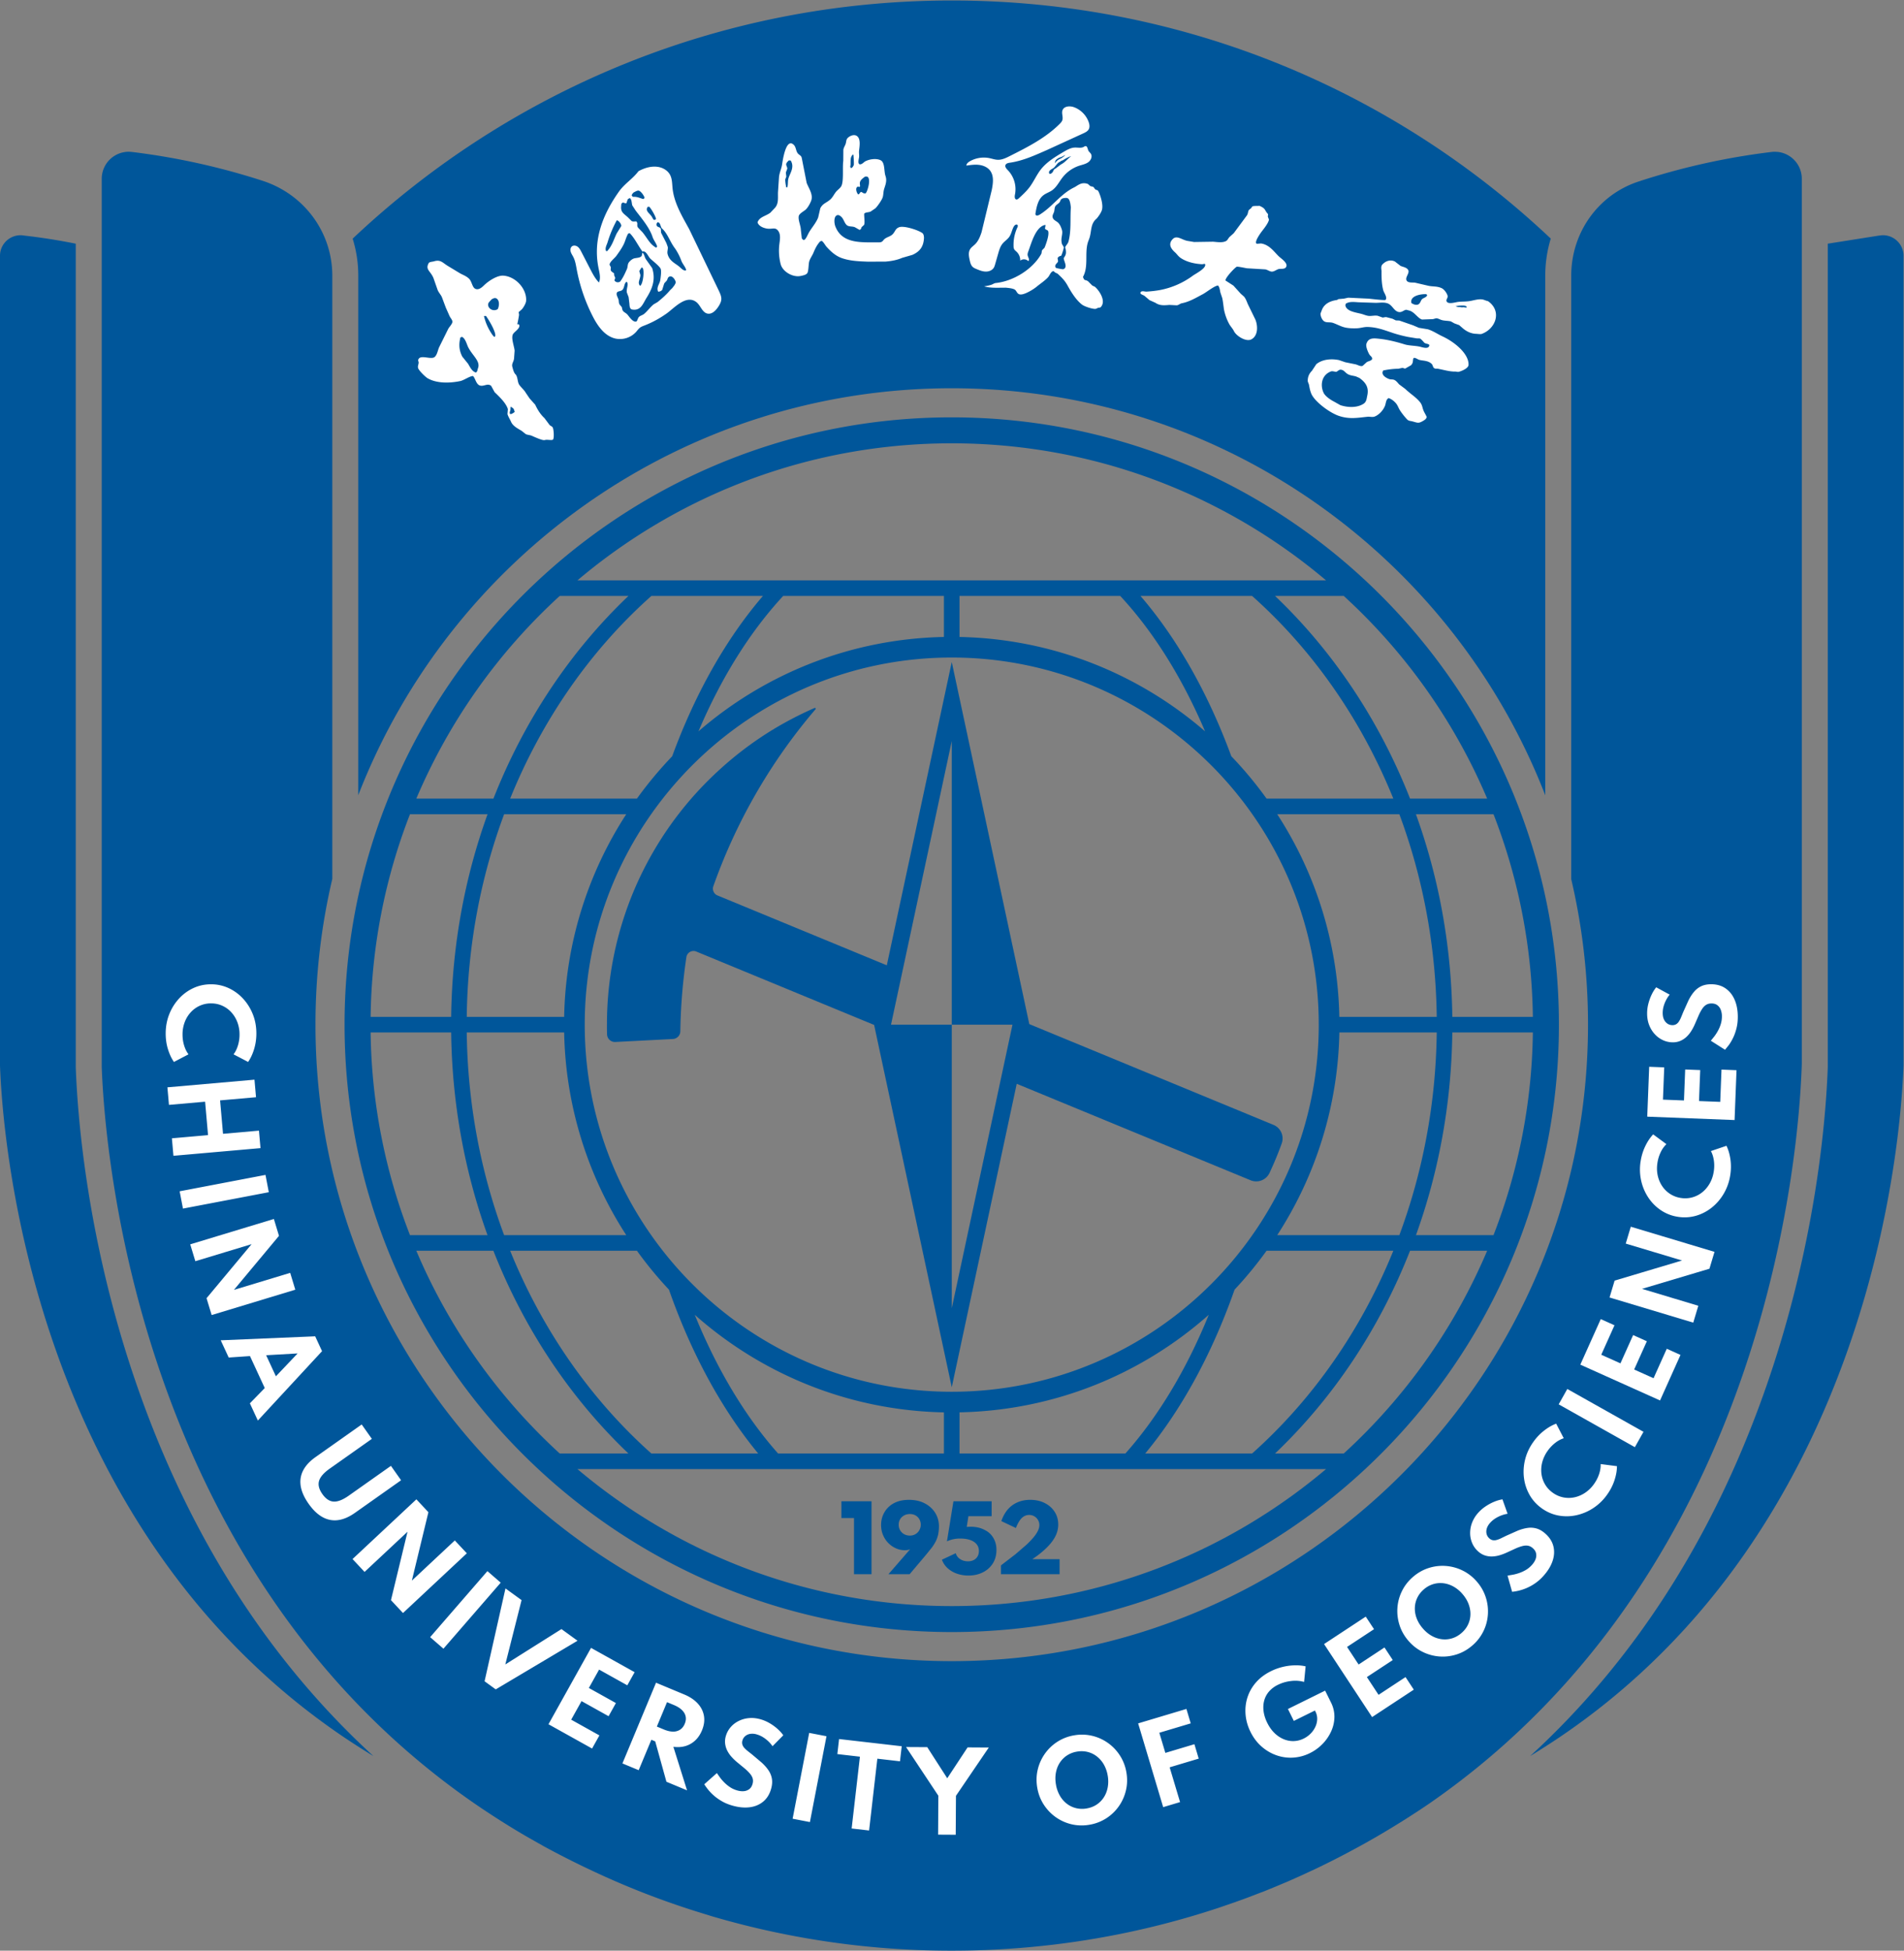 <svg xmlns="http://www.w3.org/2000/svg" height="311.167" width="303.805"><rect width="100%" height="100%" fill="#808080" stroke="none"/><defs><clipPath id="a"><path d="M0 233.375h227.854V0H0z"/></clipPath></defs><g clip-path="url(#a)" transform="matrix(1.333 0 0 -1.333 0 311.167)"><g fill="#00569a"><path d="M16.758 66.592c-6.321 17.709-7.484 33.262-7.689 39.13v98.549a71.72 71.72 0 0 1-6.054.957c-.013 0-.371.056-.548.056-1.36 0-2.468-1.1-2.468-2.455v-96.871c.318-8.97 3.799-55.229 41.25-80.466a98.318 98.318 0 0 1 3.45-2.207c-12.32 11.288-21.694 25.797-27.941 43.307m198.919 39.528v105.921a3.224 3.224 0 0 1-2.803 3.202c-.044.006-.46.049-.759.012a82.922 82.922 0 0 1-16.012-3.556c-4.799-1.585-8.025-6.104-8.025-11.251V128.23a76.194 76.194 0 0 0 2.008-17.417c0-41.995-34.163-76.165-76.159-76.165s-76.165 34.17-76.165 76.165c0 5.998.696 11.842 2.014 17.442v72.193c0 5.166-3.344 9.722-8.324 11.344a83.437 83.437 0 0 1-15.608 3.451 6.13 6.13 0 0 1-.429.03 3.235 3.235 0 0 1-3.238-3.232V105.778c.348-9.896 4.184-60.923 45.495-88.759l.883-.584a96.32 96.32 0 0 1 3.412-2.145c.243-.149.485-.285.715-.422l.23-.137 1.486-.845c.037-.019.075-.044.112-.062l.305-.168c.13-.081.266-.156.403-.23a107.686 107.686 0 0 1 4.669-2.387l.578-.274a98.244 98.244 0 0 1 13.439-5.24l1.367-.423A101.586 101.586 0 0 1 113.934 0c10.908 0 21.643 1.722 31.913 5.122l2.007.69.075.025.056.025a48.96 48.96 0 0 1 1.485.541l1.449.553.385.143 1.274.522.094.037 1.491.628 1.542.684 1.741.808c.049.025.105.05.155.074 1.983.945 3.934 1.965 5.855 3.034a104.035 104.035 0 0 1 5.906 3.574c.323.205.633.416.945.621l.944.641c40.567 28.165 44.121 78.583 44.426 88.398M42.884 138.276c11.04 28.463 38.726 48.696 71.043 48.696 32.323 0 60.004-20.239 71.043-48.709v62.185c0 1.536.23 3.028.659 4.432-18.71 17.667-43.941 28.495-71.702 28.495-27.767 0-53.004-10.835-71.714-28.501a14.74 14.74 0 0 0 .671-4.426z"/><path d="M59.058 83.761C62.757 74.35 68.321 66.07 75.22 59.5h-8.224c-7.334 6.713-13.234 14.974-17.163 24.261zm-14.694 26.12h9.64c.107-8.566 1.642-16.746 4.352-24.255h-9.28a69.11 69.11 0 0 0-4.712 24.255M49.076 136h9.286c-2.716-7.509-4.251-15.689-4.358-24.255h-9.64A69.11 69.11 0 0 0 49.076 136m17.926 26.12h8.224c-6.899-6.564-12.463-14.844-16.161-24.255h-9.232a69.753 69.753 0 0 0 17.169 24.255m46.919 18.263c17.051 0 32.697-6.166 44.805-16.398H69.122c12.109 10.232 27.749 16.398 44.799 16.398m64.094-42.518h-9.231c-3.699 9.411-9.262 17.691-16.162 24.255h8.224a69.74 69.74 0 0 0 17.169-24.255m5.47-26.12h-9.642c-.105 8.566-1.64 16.746-4.357 24.255h9.287a69.155 69.155 0 0 0 4.712-24.255m-4.712-26.119h-9.28c2.71 7.509 4.245 15.689 4.35 24.255h9.642a69.155 69.155 0 0 0-4.712-24.255M160.852 59.5h-8.224c6.9 6.57 12.463 14.85 16.156 24.261h9.231A69.79 69.79 0 0 0 160.852 59.5M76.24 83.761a46.485 46.485 0 0 1 3.835-4.656c2.691-7.677 6.34-14.359 10.679-19.605H77.967c-7.21 6.427-13.041 14.732-16.901 24.261zm-8.709 26.12a46.115 46.115 0 0 1 7.434-24.255h-14.62c-2.785 7.484-4.37 15.67-4.475 24.255zM74.965 136a46.06 46.06 0 0 1-7.434-24.255H55.87c.105 8.585 1.69 16.771 4.475 24.255zm5.495 6.931a47.02 47.02 0 0 1-4.22-5.066H61.066c3.86 9.529 9.691 17.834 16.908 24.255h13.352c-4.382-5.091-8.093-11.636-10.866-19.189m32.529 14.279c-11.214-.224-21.464-4.439-29.383-11.295 2.728 6.415 6.172 11.922 10.144 16.205h19.239zm0-92.793V59.5H93.135c-3.929 4.426-7.316 10.07-9.971 16.596 7.982-7.08 18.4-11.449 29.825-11.679m44.867 46.315c-.043-24.199-19.742-43.847-43.929-43.847h-.087c-24.223.043-43.891 19.791-43.847 44.015.049 24.199 19.748 43.848 43.934 43.848h.081c24.224-.05 43.898-19.792 43.848-44.016m-13.607 35.183c-7.92 6.85-18.17 11.071-29.395 11.295v4.91h19.238c3.979-4.283 7.422-9.79 10.157-16.205m7.36-8.05a46.29 46.29 0 0 1-4.221 5.072c-2.778 7.553-6.489 14.092-10.872 19.183h13.358c7.217-6.421 13.048-14.726 16.909-24.255zm8.709-26.12A46.024 46.024 0 0 1 152.883 136h14.62c2.785-7.484 4.37-15.67 4.476-24.255zm-7.435-26.119a46.1 46.1 0 0 1 7.441 24.255h11.655c-.106-8.585-1.691-16.771-4.476-24.255zM134.713 59.5h-19.859v4.923c11.425.224 21.855 4.593 29.837 11.673-2.654-6.526-6.042-12.17-9.978-16.596m13.067 19.605a46.565 46.565 0 0 1 3.829 4.656h15.174c-3.861-9.529-9.692-17.834-16.902-24.261h-12.793c4.345 5.246 7.994 11.928 10.692 19.605m-33.859-37.868c-17.056 0-32.69 6.172-44.805 16.398h89.617c-12.115-10.226-27.755-16.398-44.812-16.398m0-3.108c40.075 0 72.684 32.609 72.684 72.684s-32.609 72.678-72.684 72.678-72.677-32.603-72.677-72.678 32.602-72.684 72.677-72.684"/><path d="M102.225 51.776v-6.725h2.097v8.731h-3.607v-2.006zm5.524-.139a1.25 1.25 0 0 0 .473.447c.205.113.428.168.683.168s.486-.055.678-.161c.199-.112.348-.261.46-.454a1.32 1.32 0 0 0 .174-.665 1.26 1.26 0 0 0-.106-.51c-.062-.161-.155-.298-.273-.416s-.255-.212-.417-.28a1.385 1.385 0 0 0-.516-.093c-.249 0-.478.056-.677.168a1.27 1.27 0 0 0-.479.466 1.265 1.265 0 0 0-.174.665 1.25 1.25 0 0 0 .174.665m-1.393-2.878a2.95 2.95 0 0 1 .914-.622 2.637 2.637 0 0 1 1.039-.217c.26 0 .478.043.64.124l-2.598-2.99h2.536l2.02 2.394.634.789a5.24 5.24 0 0 1 .466.746c.131.255.223.528.292.826a4.95 4.95 0 0 1 .094 1.014 3.02 3.02 0 0 1-.448 1.572 3.207 3.207 0 0 1-1.25 1.132c-.534.286-1.168.423-1.895.423-.709 0-1.312-.137-1.809-.405a2.861 2.861 0 0 1-1.132-1.094 2.984 2.984 0 0 1-.391-1.51c0-.448.081-.858.242-1.225.162-.373.373-.69.646-.957m10.216-2.004a1.48 1.48 0 0 0-.712-.159c-.358 0-.67.089-.936.267s-.439.413-.519.702l-1.656-.779a2.55 2.55 0 0 1 .709-1.038 3.215 3.215 0 0 1 1.112-.639 4.16 4.16 0 0 1 1.35-.217c.637 0 1.21.126 1.715.376a2.93 2.93 0 0 1 1.201 1.066c.294.461.44 1.003.44 1.628 0 .359-.055.689-.163.989a2.56 2.56 0 0 1-.459.797 2.31 2.31 0 0 1-.715.558c-.6.349-1.341.483-2.22.402l.201 1.285h2.78v1.789h-4.572l-.777-4.799c.232.109.48.192.744.251s.543.087.836.087c.467 0 .869-.059 1.204-.177s.591-.289.771-.513.268-.493.268-.807c0-.236-.051-.447-.155-.632s-.252-.331-.447-.437m10.263.095h-3.264c.434.292.819.581 1.154.862a8.88 8.88 0 0 1 .869.831c.244.272.445.542.605.81a3.41 3.41 0 0 1 .356.812c.078.273.117.55.117.829 0 .57-.144 1.079-.43 1.523s-.68.794-1.185 1.051-1.088.383-1.746.383c-.42 0-.811-.056-1.171-.169a3.33 3.33 0 0 1-.983-.495c-.295-.217-.55-.483-.765-.799s-.392-.676-.53-1.082l1.744-.826a4.34 4.34 0 0 0 .442.881c.157.232.33.402.518.514a1.19 1.19 0 0 0 .614.167 1.206 1.206 0 0 0 1.073-.609c.107-.183.159-.385.159-.603 0-.205-.054-.424-.162-.66a3.71 3.71 0 0 0-.508-.774 9.49 9.49 0 0 0-.885-.928l-1.295-1.118-1.744-1.341v-1.058h7.017zm-12.908 30.03v33.934h-7.272l7.272 33.939v-33.939h7.267zm-7.776 41.038-20.271 8.361a.88.88 0 0 0-.497 1.094 67.334 67.334 0 0 0 4.476 9.977 67.032 67.032 0 0 0 7.763 11.213c.063.075-.018.187-.111.15a42.41 42.41 0 0 1-4.849-2.5 41.26 41.26 0 0 1-6.464-4.823 41.2 41.2 0 0 1-8.92-11.562 40.546 40.546 0 0 1-2.736-6.632 41.19 41.19 0 0 1-1.889-12.295c-.006-.423 0-.84.012-1.256a.942.942 0 0 1 .989-.902l6.893.355a.94.94 0 0 1 .889.926 66.47 66.47 0 0 0 .727 8.877.861.861 0 0 0 1.181.665l21.29-8.784 9.293-43.357 7.776 36.314 28.003-11.549a1.756 1.756 0 0 1 2.257.883 40.803 40.803 0 0 1 1.461 3.531 1.76 1.76 0 0 1-.988 2.219l-29.229 12.059-9.28 43.326zm119.235 87.367c-.176 0-.534-.056-.547-.056l-6.054-.957v-98.549c-.205-5.868-1.368-21.421-7.689-39.13-6.247-17.511-15.621-32.019-27.941-43.308a98.35 98.35 0 0 1 3.45 2.208c37.451 25.236 40.932 71.496 41.249 80.466v96.87a2.464 2.464 0 0 1-2.468 2.456"/></g><path d="M19.833 109.756c0 .812.14 1.573.418 2.284a5.98 5.98 0 0 0 1.164 1.88c.497.543 1.073.965 1.728 1.269s1.359.456 2.111.456a4.96 4.96 0 0 0 2.121-.459c.657-.306 1.234-.728 1.73-1.269s.885-1.165 1.165-1.874.417-1.467.417-2.274c0-.659-.09-1.287-.272-1.884s-.421-1.107-.716-1.532l-1.744.911c.225.291.399.644.526 1.06a4.46 4.46 0 0 1 .191 1.308 4.11 4.11 0 0 1-.26 1.48 3.685 3.685 0 0 1-.723 1.185 3.29 3.29 0 0 1-1.085.784c-.414.187-.862.28-1.343.28a3.23 3.23 0 0 1-1.345-.28 3.307 3.307 0 0 1-1.084-.784 3.65 3.65 0 0 1-.723-1.185 4.11 4.11 0 0 1-.259-1.48c0-.455.063-.891.19-1.308s.302-.769.525-1.06l-1.743-.911c-.287.408-.524.909-.711 1.504s-.278 1.227-.278 1.899m.207-6.441 10.422.916.184-2.1-4.301-.378.352-3.999 4.301.378.184-2.093-10.421-.917-.184 2.093 4.326.381-.351 3.999-4.327-.38zm1.465-12.441 10.275 1.962.397-2.071L21.9 88.804zm1.266-6.348 10.013 3.035.611-2.018-5.394-6.469 6.736 2.041.611-2.017-10.012-3.034-.612 2.017 5.394 6.468-6.736-2.041zm9.088-13.27 1.167-2.522 2.598 2.736zm-5.437 1.786 11.306.478.822-1.778-7.685-8.302-.954 2.061 1.781 1.828-1.77 3.826-2.546-.174zm10.52-19.562c-.775 1.099-1.094 2.119-.954 3.062s.736 1.787 1.793 2.533l5.515 3.895 1.217-1.722-5.034-3.555c-.723-.51-1.151-1.003-1.288-1.48s-.004-.999.398-1.57.852-.871 1.347-.901 1.104.21 1.824.719l5.035 3.556 1.216-1.722-5.516-3.896c-1.056-.746-2.051-1.028-2.985-.846s-1.79.825-2.568 1.927m5.258-6.614 7.642 7.146 1.439-1.541-1.98-8.186 5.14 4.807 1.44-1.539-7.642-7.146-1.439 1.54 1.981 8.186-5.142-4.807zm9.289-9.346 6.855 7.902 1.593-1.381-6.856-7.902zm6.515-5.279 2.502 11.111 1.927-1.399-1.946-7.699 6.722 4.232 1.922-1.395-9.789-5.822zm7.65-5.143 5.095 9.138 5.217-2.909-.877-1.572-3.376 1.882-1.226-2.199 3.239-1.806-.876-1.573-3.239 1.806-1.238-2.221 3.376-1.882-.877-1.572zm12.972-.279.829-.345c.405-.168.771-.255 1.098-.258a1.49 1.49 0 0 1 .854.231c.242.158.428.391.556.7.195.467.18.897-.046 1.286s-.641.709-1.245.961l-.828.346zm-4.121-4.41 4.023 9.658 3.376-1.407c.677-.281 1.216-.643 1.618-1.082s.649-.935.742-1.485.012-1.13-.242-1.742c-.203-.484-.472-.884-.81-1.198s-.727-.537-1.165-.666-.92-.159-1.442-.092l1.636-5.209-2.469 1.029-1.341 4.831-.463.193-1.517-3.64zm13.156-5.044c-.479.137-.907.316-1.281.536s-.699.452-.974.701a5.67 5.67 0 0 0-.683.72c-.182.232-.322.43-.419.594l1.506 1.337.38-.538a5.47 5.47 0 0 1 .526-.602 4.3 4.3 0 0 1 .677-.551c.252-.167.536-.295.848-.385.292-.083.563-.112.812-.087a1.23 1.23 0 0 1 .642.248c.18.14.308.342.383.606.069.239.075.459.02.657s-.166.395-.33.589a5.2 5.2 0 0 1-.628.615l-.879.724a6.397 6.397 0 0 0-.678.646 3.5 3.5 0 0 0-.517.738 2.57 2.57 0 0 0-.263.838 2.24 2.24 0 0 0 .08.93 2.79 2.79 0 0 0 .555 1.041c.26.309.577.558.95.75a3.42 3.42 0 0 0 1.239.357c.453.046.93-.002 1.43-.145a4.66 4.66 0 0 0 1.084-.469 5.8 5.8 0 0 0 .941-.685c.28-.252.506-.503.678-.755l-1.288-1.306a3.614 3.614 0 0 1-.495.58 3.94 3.94 0 0 1-.642.497 2.97 2.97 0 0 1-.747.333 1.767 1.767 0 0 1-.797.064 1.22 1.22 0 0 1-.592-.269 1.044 1.044 0 0 1-.327-.517.851.851 0 0 1-.016-.467 1.02 1.02 0 0 1 .221-.4c.108-.125.245-.255.41-.387l.546-.431 1.145-.968c.336-.307.609-.619.821-.937a2.51 2.51 0 0 0 .402-1.015c.056-.359.024-.759-.102-1.198-.184-.642-.499-1.148-.946-1.517s-.986-.594-1.618-.674-1.323-.013-2.074.202m7.216-1.574 1.984 10.271 2.07-.399-1.984-10.272zm7.066-1.168.99 8.592-2.702.311.207 1.802 7.499-.864-.208-1.801-2.709.312-.989-8.592zm10.35-.738.027 4.66-3.864 5.824 2.537-.014 2.394-3.723 2.434 3.695 2.538-.015-3.93-5.779-.028-4.66zm17.776 3.134c.453.078.854.232 1.201.463a2.94 2.94 0 0 1 .862.873c.226.352.38.748.463 1.189a3.97 3.97 0 0 1-.002 1.405 3.983 3.983 0 0 1-.463 1.327 3.29 3.29 0 0 1-.832.967 2.97 2.97 0 0 1-1.102.539 3.08 3.08 0 0 1-1.287.037 3.07 3.07 0 0 1-1.193-.46c-.349-.231-.637-.523-.864-.875s-.379-.747-.46-1.188-.079-.908.005-1.404a3.98 3.98 0 0 1 .461-1.327 3.28 3.28 0 0 1 .828-.968 2.94 2.94 0 0 1 1.106-.538 3.07 3.07 0 0 1 1.277-.04m.339-1.948a5.327 5.327 0 0 0-2.149.057 5.4 5.4 0 0 0-1.895.857 5.48 5.48 0 0 0-1.436 1.512c-.386.6-.643 1.271-.769 2.013s-.108 1.46.057 2.155a5.46 5.46 0 0 0 .855 1.902 5.394 5.394 0 0 0 1.504 1.437 5.31 5.31 0 0 0 2.008.767 5.322 5.322 0 0 0 2.148-.058 5.4 5.4 0 0 0 1.895-.857 5.446 5.446 0 0 0 1.436-1.511 5.34 5.34 0 0 0 .77-2.014c.127-.742.107-1.46-.058-2.155s-.45-1.329-.854-1.901a5.41 5.41 0 0 0-1.504-1.438 5.339 5.339 0 0 0-2.008-.766m13.08 7.912-.516 1.725-3.478-1.04-.722 2.411 3.759 1.124-.516 1.726-5.778-1.729 2.997-10.023 2.021.604-1.246 4.161zm13.315.663a5.172 5.172 0 0 0-2.033-.544 5.09 5.09 0 0 0-2.008.292c-.645.231-1.235.581-1.769 1.053s-.97 1.053-1.31 1.743c-.326.659-.521 1.338-.584 2.035s.005 1.374.207 2.033a5.04 5.04 0 0 0 1.013 1.815c.472.552 1.08 1.011 1.823 1.378.42.207.865.371 1.336.49a6.72 6.72 0 0 0 1.426.205c.48.018.94-.022 1.38-.12l-.182-1.865a3.97 3.97 0 0 1-1.58.107 4.757 4.757 0 0 1-1.545-.449 3.312 3.312 0 0 1-1.101-.836 2.76 2.76 0 0 1-.562-1.102c-.101-.403-.119-.826-.056-1.269s.206-.887.427-1.334c.241-.489.53-.898.867-1.226a3.45 3.45 0 0 1 1.095-.739 2.89 2.89 0 0 1 1.209-.231 2.85 2.85 0 0 1 1.203.304c.311.154.587.352.827.596a2.81 2.81 0 0 1 .563.806 2.31 2.31 0 0 1 .22.907 1.87 1.87 0 0 1-.2.905l-.07.142-2.526-1.247-.705 1.427 4.451 2.198.703-1.421a3.77 3.77 0 0 0 .409-1.747 4.293 4.293 0 0 0-.392-1.713 5.29 5.29 0 0 0-1.03-1.499 5.46 5.46 0 0 0-1.506-1.094m7.44 4.308-5.752 8.739 4.99 3.283.991-1.503-3.229-2.125 1.383-2.103 3.098 2.039.991-1.504-3.099-2.039 1.398-2.124 3.228 2.124.99-1.504zm10.686 10.048c.35.299.613.638.792 1.015a2.95 2.95 0 0 1 .289 1.193c.013.417-.06.836-.215 1.257s-.397.822-.725 1.203a3.97 3.97 0 0 1-1.08.899c-.392.217-.797.35-1.212.401a2.97 2.97 0 0 1-1.222-.106 3.078 3.078 0 0 1-1.123-.63c-.342-.294-.603-.63-.784-1.008s-.278-.777-.29-1.195a3.23 3.23 0 0 1 .216-1.256c.157-.419.4-.819.728-1.201s.687-.682 1.078-.9a3.25 3.25 0 0 1 1.208-.403 2.94 2.94 0 0 1 1.225.107c.401.122.773.33 1.115.624m1.294-1.496c-.568-.489-1.192-.841-1.871-1.056s-1.367-.297-2.066-.242a5.47 5.47 0 0 0-2.009.556c-.641.316-1.206.759-1.697 1.33s-.843 1.197-1.059 1.878-.299 1.37-.248 2.069.235 1.368.55 2.006.757 1.203 1.326 1.692 1.193.841 1.872 1.056a5.4 5.4 0 0 0 2.066.242 5.47 5.47 0 0 0 2.008-.556 5.32 5.32 0 0 0 1.697-1.331 5.322 5.322 0 0 0 1.06-1.877 5.43 5.43 0 0 0 .247-2.07 5.332 5.332 0 0 0-1.876-3.697m8.537 8.351a5.554 5.554 0 0 0-1.04-.92 5.828 5.828 0 0 0-2.002-.873 5.63 5.63 0 0 0-.717-.117l-.547 1.937.65.109c.247.047.504.117.771.21a4.31 4.31 0 0 1 .791.37c.26.155.498.354.715.596.202.226.346.457.432.692s.104.464.056.686-.172.426-.378.609c-.185.167-.38.268-.583.304s-.427.023-.673-.04-.522-.161-.829-.298l-1.034-.475a6.377 6.377 0 0 0-.876-.33 3.53 3.53 0 0 0-.889-.143c-.297-.008-.587.034-.869.127s-.55.252-.802.478a2.8 2.8 0 0 0-.697.953 3.07 3.07 0 0 0-.261 1.181 3.45 3.45 0 0 0 .218 1.272 3.8 3.8 0 0 0 .754 1.224c.261.29.559.548.895.771a5.87 5.87 0 0 0 1.026.549c.349.142.673.235.975.28l.614-1.728c-.24-.034-.486-.099-.737-.192s-.493-.213-.728-.361a2.99 2.99 0 0 1-.625-.528c-.205-.229-.339-.46-.404-.69s-.069-.447-.016-.65a1.04 1.04 0 0 1 .323-.519.857.857 0 0 1 .414-.218 1.02 1.02 0 0 1 .456.025 3.09 3.09 0 0 1 .527.2l.625.305 1.37.608c.423.169.824.279 1.201.331a2.54 2.54 0 0 0 1.09-.08c.348-.105.693-.309 1.033-.614.499-.445.816-.949.954-1.512s.105-1.146-.098-1.75-.564-1.197-1.085-1.779m7.65 9.768a6.17 6.17 0 0 0-1.651-1.632 5.994 5.994 0 0 0-2.032-.875 5.41 5.41 0 0 0-2.142-.05c-.711.127-1.375.406-1.991.837s-1.113.964-1.476 1.592a5.46 5.46 0 0 0-.691 2.031c-.097.727-.058 1.462.12 2.203s.498 1.442.961 2.103c.377.541.811 1.003 1.302 1.387s.979.667 1.465.846l.907-1.746a3.281 3.281 0 0 1-1.039-.568 4.49 4.49 0 0 1-.905-.962 4.14 4.14 0 0 1-.636-1.362 3.67 3.67 0 0 1-.086-1.385 3.3 3.3 0 0 1 .44-1.264c.232-.39.546-.723.94-1a3.26 3.26 0 0 1 1.263-.541 3.297 3.297 0 0 1 1.338.022 3.65 3.65 0 0 1 1.27.556 4.1 4.1 0 0 1 1.062 1.064c.261.374.459.767.594 1.181s.193.805.176 1.171l1.951-.253c.002-.499-.091-1.045-.28-1.638s-.474-1.167-.86-1.717m3.285 5.629-9.12 5.126 1.033 1.838 9.12-5.126zm3.014 5.59-9.543 4.286 2.446 5.449 1.644-.738-1.584-3.526 2.296-1.031 1.519 3.384 1.643-.739-1.52-3.382 2.321-1.042 1.583 3.526 1.642-.738zm3.976 9.314-10.021 3.009.607 2.019 8.071 2.407-6.74 2.023.605 2.02 10.021-3.009-.606-2.019-8.072-2.407 6.74-2.024zm4.427 17.645a6.19 6.19 0 0 0-.766-2.192c-.384-.66-.864-1.22-1.438-1.679s-1.209-.789-1.902-.987a4.98 4.98 0 0 0-2.158-.125 4.96 4.96 0 0 0-2.024.779 5.454 5.454 0 0 0-1.515 1.52 5.99 5.99 0 0 0-.861 2.032 6.146 6.146 0 0 0-.064 2.311c.102.651.289 1.258.56 1.819s.586 1.029.943 1.404l1.583-1.169a3.294 3.294 0 0 1-.683-.966 4.43 4.43 0 0 1-.389-1.264c-.083-.527-.073-1.027.028-1.503s.28-.901.533-1.281a3.29 3.29 0 0 1 .95-.941 3.238 3.238 0 0 1 1.285-.484 3.23 3.23 0 0 1 1.371.07 3.29 3.29 0 0 1 1.193.607c.356.285.655.638.896 1.06s.402.895.484 1.422c.071.45.076.89.014 1.321s-.18.808-.356 1.13l1.863.631c.221-.447.378-.979.471-1.594a6.39 6.39 0 0 0-.018-1.921m.519 6.596-10.454.407.232 5.969 1.799-.07-.15-3.862 2.515-.098.145 3.706 1.8-.07-.145-3.706 2.54-.099.151 3.862 1.799-.071zm.385 12.341c0-.499-.055-.959-.162-1.38s-.242-.797-.405-1.128a5.94 5.94 0 0 0-.504-.856l-.457-.566-1.7 1.08.413.514c.152.199.296.422.434.67s.252.515.342.803a3.02 3.02 0 0 1 .137.921 2.15 2.15 0 0 1-.14.804 1.23 1.23 0 0 1-.415.55c-.184.134-.413.201-.688.201-.25 0-.461-.054-.637-.162s-.334-.268-.476-.478a5.34 5.34 0 0 1-.419-.775l-.453-1.044a6.57 6.57 0 0 0-.433-.829 3.51 3.51 0 0 0-.569-.7 2.506 2.506 0 0 0-.731-.485 2.27 2.27 0 0 0-.917-.179c-.402 0-.786.082-1.154.247a3.06 3.06 0 0 0-.982.706c-.288.306-.517.67-.686 1.093s-.252.895-.252 1.415c0 .391.049.782.151 1.172s.235.755.399 1.093.345.625.539.859l1.611-.879c-.157-.186-.297-.397-.421-.634s-.226-.488-.302-.755a2.94 2.94 0 0 1-.113-.81c0-.308.052-.569.158-.784a1.22 1.22 0 0 1 .421-.495c.175-.115.371-.172.587-.172a.85.85 0 0 1 .453.114c.125.076.232.183.323.322a3.03 3.03 0 0 1 .26.502l.264.644.615 1.366c.203.407.428.757.675 1.047a2.53 2.53 0 0 0 .866.667c.329.154.722.232 1.179.232.668 0 1.24-.164 1.718-.492s.842-.784 1.094-1.37.377-1.268.377-2.049M60.244 200.446c-.719.043-1.735-.597-2.336-1.186-.299-.293-.643-.538-.989-.397-.407.164-.421.887-.782 1.228s-.779.456-1.134.674l-1.352.817c-.661.39-.902.826-1.697.58-.203-.061-.38-.034-.612-.168-.492-.841.197-.956.554-1.862l.497-1.423c.161-.348.399-.568.517-.874l.448-1.202.436-.979c.127-.291.347-.473.357-.716.009-.274-.407-.653-.519-.905l-1.081-2.181c-.143-.331-.216-.855-.509-1.126-.446-.412-1.835.396-1.993-.41l.063-.234c.015-.233-.142-.452-.061-.702.101-.316.885-1.065 1.127-1.207 1.086-.636 2.644-.606 3.906-.342.462.093 1.125.597 1.532.603.3-.266.363-1.033.877-1.149.48-.1.883.323 1.301-.03l.41-.749c.52-.502 1.374-1.295 1.59-2.039l-.049-.573c.062-.287.303-.642.422-.926.254-.589.949-.874 1.318-1.126l.442-.354c.211-.106.473-.104.678-.185.312-.123 1.332-.623 1.615-.529.277.089.886-.086.988.073.136.226.075 1.112-.023 1.373-.081.234-.312.213-.442.414l-.575.77c-.486.44-.854 1.06-1.101 1.596l-.672.751-.479.705c-.161.293-.495.57-.729.883-.267.348-.182.918-.449 1.27-.221.191-.31.552-.41.926-.107.389.181.632.205 1.007l.068.931c-.06.563-.408 1.409-.228 1.906.126.343.914.714.78 1.16-.024.084-.115.106-.202.089a.252.252 0 0 1-.039.018c.046.062.215 1.029.22 1.132l-.05.301.393.349c.2.227.481.716.501.996.107 1.435-1.256 2.933-2.732 3.022m-3.039-11.105c-.068-.175-.028-.337-.231-.486-.454.11-.677.593-.943 1.043l-.69.855c-.444.841-.406 1.61-.228 2.306l.201.06c.401-.203.561-.899.723-1.224.519-1.039 1.524-1.695 1.168-2.554m4.404-5.205s-.81-.66-.534.155c.038.023.024.445.067.471.053-.01.215-.161.268-.171.114-.086.199-.455.199-.455m-2.453 8.983-.208.23c-.652.957-.846 1.616-1.021 2.26.073.015.168 0 .245.018.716-1.028 1.414-2.46.984-2.508m.416 3.318c-.495-.323-1.156.032-1.145.557.01.244.233.381.4.602.223.149.424.221.603.121.433-.262.298-1.035.142-1.28m71.483 2.681-.309.146-.5.504c-.371.265-.427-.021-.612.53.688 1.248.191 2.783.576 4.098.057.194.145.378.205.572.267.851.1 1.696.86 2.31.213.257.497.647.612.983.231.669-.218 1.957-.439 2.33-.07.112-.242.1-.345.188s-.136.24-.278.306l-.315.079-.282.253c-.792.292-1.216-.196-1.641-.404-1.667-.815-2.611-2.332-4.163-3.282-.151-.092-.394-.15-.466.012-.025.057-.015.124-.005.186.133.788.31 1.652.943 2.139.313.241.705.359 1.03.584.552.382.852 1.024 1.266 1.552a4.205 4.205 0 0 0 2.003 1.401c.37.12.766.194 1.08.423s.509.688.298 1.014c-.083.129-.219.221-.289.359-.104.208-.115.553-.348.547-.079-.002-.146-.055-.215-.093-.318-.175-.709-.064-1.071-.08-.49-.021-.934-.278-1.356-.527-.988-.586-2.001-1.192-2.709-2.098-.508-.651-.835-1.427-1.328-2.089-.375-.503-.839-.93-1.3-1.355-.082-.075-.178-.155-.289-.143-.229.025-.225.358-.177.584a3.28 3.28 0 0 1-.845 2.913c-.169.174-.376.394-.29.621.075.2.327.252.539.283 1.551.225 2.99.886 4.412 1.511l4.431 2.028c.213.105.437.22.563.422.167.266.116.614.011.911a2.96 2.96 0 0 1-1.745 1.766c-.497.183-1.196.139-1.382-.356-.144-.379.106-.82-.026-1.204-.059-.171-.188-.308-.316-.436-1.684-1.684-3.853-2.783-5.982-3.853-.442-.221-.904-.448-1.397-.442-.354.005-.695.13-1.043.201a3.384 3.384 0 0 1-2.31-.368c-.208-.117-.422-.29-.438-.527.505.073 1.018.146 1.524.083s1.014-.279 1.322-.687c.481-.64.349-1.535.195-2.321l-1.221-5.049c-.173-.518-.379-1.046-.767-1.43-.211-.21-.476-.375-.622-.634-.212-.374-.127-.838-.035-1.258.065-.303.142-.626.372-.835.123-.111.278-.179.431-.243.352-.149.714-.295 1.096-.308s.79.136.99.461c.078.127.12.273.161.416l.365 1.276c.119.417.245.847.518 1.183.242.299.589.506.81.822.264.376.32.862.555 1.258.092.158.327.301.433.153.065-.09.016-.213-.03-.312a4.897 4.897 0 0 1-.446-2.22.793.793 0 0 1 .074-.364c.066-.119.181-.201.281-.294a1.42 1.42 0 0 0 .444-1.07.724.724 0 0 0 .954-.048c.215.103.007.411-.056.642-.049.177.013.363.078.535.361.964.871 2.96 2.036 3.149.037-.134-.081-.386-.029-.482.049-.087.306-.133.354-.257.18-.45-.309-1.71-.427-1.991l-.29-.299c-.075-.171-.032-.319-.109-.454-1.038-1.847-3.35-3.259-5.451-3.475-.176-.019-.342-.147-.49-.197s-.511-.151-.893-.198c.546-.175 1.248-.167 1.533-.171l1.034.01c.344-.028.89-.085 1.108-.235.26-.171.255-.629.793-.576.513.049 1.423.6 1.812.922.429.355.999.725 1.371 1.136.195.215.296.608.577.719l.105.008c.211-.236.228-.156.489-.323.521-.49.837-.793 1.182-1.42.426-.773 1.007-1.714 1.719-2.261.289-.222 1.274-.554 1.644-.503l.277.121c.139.033.247.008.33.1.667.738-.225 2.011-.719 2.422m-4.639 15.193c.05.042.264.229.526.303s.434.237.573.266c0 0-.282-.31-.65-.468-.322-.137-.533-.436-.613-.509 0 0 .063.321.164.408m-.248-.933c.194.195.414.523.536.601l.253.145c.035.059.137.079.308.154.531.356.931.467.945.466-.435-.346-.655-.654-1.085-.92-.132-.04-.745-.571-.881-.613-.218-.169-.141-.434-.512-.582l-.106-.008c-.013.031-.031.06-.047.093-.103.358.437.509.589.664m1.725-8.869c-.072-.26-.36-.513-.396-.681l.073-.258c.084-.559-.026-.693-.243-1.027-.007-.332.54-1.107-.051-1.328-.052-.019-.75.103-.847.154a.16.16 0 0 0-.098.113c-.097.335.264.446.323.687l-.061.378a.52.52 0 0 0 .419.268c.102.155.302.807.328 1.007.009.061-.201.344-.228.435a1.78 1.78 0 0 0-.057.46c-.008.388.174.802.064 1.184-.083.292-.229.645-.439.862-.222.228-.609.321-.679.674-.049.244.105.436.173.655.063.201.042.449.138.636.118.229.414.318.547.539.055.093.079.205.146.289.111.141.306.174.483.187.097.007.197.01.289-.021.317-.11.368-.828.407-1.113-.106-1.33.07-2.807-.291-4.1m-51.468 8.436c-.675-.91-1.666-1.491-2.331-2.43-1.946-2.749-3.148-5.79-2.442-9.204.115-.559.273-1.16.043-1.682-.444.447-.739 1.017-1.028 1.576l-1.084 2.1c-.115.222-.235.452-.434.602s-.499.198-.693.04c-.179-.147-.206-.419-.141-.641s.203-.416.308-.622c.237-.458.316-.978.41-1.485a20.683 20.683 0 0 1 1.911-5.606c.592-1.16 1.419-2.357 2.684-2.665a2.61 2.61 0 0 1 2.536.812c.136.157.253.332.416.461.172.137.383.212.588.291.94.365 1.821.854 2.641 1.437.9.641 2.336 2.301 3.552 1.348.508-.399.684-1.228 1.315-1.368.537-.118 1.009.364 1.309.824.175.27.341.565.358.887s-.12.635-.253.931l-3.593 7.463c-.855 1.556-1.811 3.131-1.992 4.897-.055.539-.042 1.107-.292 1.587-.285.547-.883.886-1.494.97-.795.11-1.604-.142-2.294-.523m1.518-5.331c-.278.355-.719.616-.417 1.065l.191.017c.265-.277.752-1.129.814-1.47-.073-.101-.158-.105-.266-.102-.143.128-.174.309-.322.49m-5.213-3.165c.273.899.642 1.785 1.097 2.621.2.014.594-.464.532-.701l-.535-.862c-.351-.71-.547-1.493-1.15-2.127l-.129.011c-.157.373.096.751.185 1.058m8.162-4.797c-.093-.353-.337-.552-.393-.666l-.283-.272c-.409-.491-.949-.989-1.515-1.435l-.448-.259c-.411-.327-.741-.804-1.131-1.133-.209-.183-.51-.22-.666-.412-.121-.151-.126-.341-.262-.502-.381-.16-.792.445-1.05.77-.164.212-.372.273-.534.443-.145.15-.13.355-.186.503l-.211.249c-.17.212-.126.407-.16.575-.076.346-.372.691-.178.947.152.166.469.101.644.302.259.288.165.768.486.956.156-.125.129-.358.106-.505-.045-.251-.114-.479-.082-.768l.216-.565.086-.694c.034-.248-.002-.726.333-.788 1.056-.189 1.303.719 1.724 1.389.667 1.065 1.129 2.156.679 3.563l-.712 1.006c-.206.256-.215.649-.439.833l-.015.03-.089-.406c-.194-.258-.679-.227-.921-.306-.262-.084-.482-.307-.607-.459-.182-.228-.128-.555-.24-.806-.23-.521-.462-1.051-.825-1.518-.252-.133-.541-.068-.674.166l.091.247c-.004.226-.168.264-.116.563-.116.131-.356.208-.42.418l.015.349-.149.285c.014.355.588.763.81 1.063.33.458.632.885.871 1.36.216.428.294.894.554 1.316l.182.035c.565-.554.994-1.476 1.524-2.203.425.159.656-.555.945-.844.24-.237 1.156-.936 1.243-1.249s-.017-1.045-.07-1.36c-.069-.412-.471-.812-.254-1.316.01-.005.023-.015.034-.021.147-.002.375.079.466.224l.224.721c.077.16.246.259.342.421.067.11.072.248.174.354.369.358.813-.24.881-.601m-4.424-.004c.029.275.185.594.186.875l-.132.473.264.421.135-.032c.242-.324.055-1.947-.293-2.155-.126.096-.171.285-.16.418m1.637 5.447c.148-.444.483-.81.553-1.168a.408.408 0 0 0-.045-.066l-.084-.063c-.76.439-.963 1.019-1.611 1.832l-.529.547c-.237.303.033.49-.222.762-.196.005-.399-.045-.562.044l-.463.459c-.466.427-.859.592-.792 1.306.015.13-.005.25.075.359l.147.101c.134-.044.251-.13.409-.087.08.181.082.321.197.503l.205.108c.255-.162.216-.623.305-.883l.407-.625c.695-.912 1.639-2.008 2.01-3.129m-2.298 4.78c-.088.044-.122.045-.193.18.043.154.091.19.207.331.187.099.417.237.577.239.246.016.669-.539.756-.86-.036-.063-.059-.094-.165-.148-.395.109-.735.301-1.182.258m6.327-8.727-.054-.087c-.341-.016-.558.301-.838.517-.461.368-1.123.644-1.333 1.465-.071.286.064.561.026.835l-.17.469-.638 1.248-.022.427c-.083.305-.502.167-.518.528-.009.116.049.175.096.273a.503.503 0 0 1 .056.01c.35-.026.287-.545.514-.753.659-.587.897-1.489 1.503-2.316.3-.406.631-1.046.783-1.486.155-.434.469-.718.595-1.13m68.136-5.959-.837 1.716c-.168.331-.266.736-.527 1.038l-.387.343-.878.97-.948.611c-.047.306 1.058 1.482 1.333 1.64.1.062 1.055-.155 1.236-.178l2.167-.13c.245-.017.536-.257.8-.269.292-.01.564.241.838.309.255.059.65-.042.841.187.353.431-.408.965-.715 1.226-.588.491-1.152 1.488-2.251 1.648l-.496-.042-.072.055c-.184.248.479 1.189.667 1.43.17.226.807.996.855 1.421l-.135.338.028.301-.185.225c-.25.379-.187.473-.822.768-.184-.012-.751.012-.881-.071l-.132-.193-.257-.212c-.139-.159-.101-.455-.266-.676l-1.566-2.119-.515-.46c-.17-.193-.22-.375-.405-.475-.429-.229-1.035-.12-1.559-.081l-2.266-.035-.692.116c-.717.078-1.346.757-1.86.24-.606-.618-.193-1.187.278-1.605.221-.201.358-.443.639-.641.805-.566 1.889-.735 2.593-.769.12-.005.207.061.348.03.246-.481-1.152-1.177-1.461-1.405a9.7 9.7 0 0 0-3.958-1.721 14.105 14.105 0 0 0-1.547-.181c-.295-.019-.495.129-.733-.041l-.039-.164c.121-.169.322-.179.518-.325l.574-.49.713-.32c.553-.391 1.185-.286 1.677-.255l.883-.046c.22.026.388.205.592.245.914.177 1.687.65 2.509 1.082.423.221 1.441 1.043 1.838 1.041.196-.247.209-.54.275-.835l.227-.679c.097-.465.132-.906.207-1.378a6.14 6.14 0 0 1 .631-1.733c.172-.294.417-.541.562-.842.29-.583 1.457-1.308 2.082-.975.874.472.747 1.73.479 2.366m20.112-10.849c-.124.302-.127.594-.358.909-.47.629-1.165 1.013-1.805 1.636l-.744.554c-.121.131-.297.375-.515.498-.235.136-.441.053-.672.134-.493.175-1.02.582-.706 1.029a9.41 9.41 0 0 0 1.81.208l.489.106.31-.092.699.396c.334.317.177.615.321.882l.015-.01c.203.07.444-.158.676-.223.414-.115 1.071-.065 1.481-.494.152-.157.115-.415.331-.517.141-.072.273-.025.401-.049.737-.139 1.426-.359 2.122-.339l.298-.042c.283.041 1.222.396 1.248.828.078 1.255-1.528 2.682-3.092 3.415-.597.275-1.181.684-1.789.862l-1.061.174-.699.3-1.652.572-.405.013-.404.2-.681.18c-.188.054-.336-.043-.504-.034l-.595.21c-.351.054-.65-.03-.979-.023-.355.01-.671.185-1.05.272-.358.087-.791.164-1.175.32-.423.17-.79.546-.593.881.434.283 1.023.19 1.513.164l2.036-.067c.442-.006.959.098 1.422-.056.574-.193.76-.874 1.281-1.025.448-.132.696.251.99.249l.399-.108c.585-.18 1.016-.952 1.48-1.058l1.302.048.376.101c.272-.003.453-.166.756-.232.303-.074.719-.064 1.014-.142l.424-.238.567-.207.448-.387c.531-.45 1.082-.641 1.589-.655.173-.006.508-.065.673-.005 1.689.62 2.437 2.734.743 3.915-.269.048-.509.201-.761.215-.484.04-.953-.126-1.419-.204s-.955-.046-1.435-.106c-.245-.028-1.1-.301-1.313.026-.15.226.091.382.098.625.006.254-.37.849-.742 1.01-.556.244-1.055.159-1.575.277l-1.578.366c-.233.047-.828-.053-1.005.242-.238.359.315.829.204 1.204-.12.385-.684.438-.949.569l-.678.526c-.531.242-1.032.082-1.449-.316-.281-.264-.141-.635-.144-.875-.007-.739.018-1.585.218-2.291.077-.269.527-.858.254-1.118-.146-.077-1.744.128-2.039.15l-2.414.115-.516-.112-.653-.058-.186-.107c-.643-.088-1.492-.353-1.81-1.211l-.156-.406c-.018-.266.169-.871.575-1 .281-.094.616-.016.934-.128.484-.174.849-.386 1.299-.512.481-.136 1.078-.143 1.549-.127.434.015.838.169 1.283.156 1.121-.033 1.9-.344 2.948-.692a15.74 15.74 0 0 1 1.902-.501l1.011-.166c.106-.014.345.008.431-.037.123-.064.383-.362.465-.459.198-.225.807-.101.569-.495-.177-.293-.829-.065-1.073-.007-.532.125-1.297.115-1.821.276-.973.298-1.965.552-2.979.663-.696.076-1.374.176-1.605-.614-.09-.313.185-.961.344-1.233.158-.259.379-.302.342-.591-.173-.226-.429-.22-.641-.349l-.494-.449c-.26-.093-.54.102-.835.183l-1.242.253-.753.258c-.876.179-1.975.121-2.718-.495l-.52-.786c-.375-.378-.497-.774-.503-1.166-.007-.187.118-.34.152-.523.071-.381.142-.778.317-1.143.453-.915 2.142-2.18 3.246-2.56 1.268-.432 2.287-.226 3.443-.109.29.029.574-.079.853.025.445.166.975.66 1.225 1.256.14.331.1.759.44.953.351-.098.739-.42.946-.701.172-.236.262-.523.408-.747.224-.354.565-.785.867-1.106.178-.183.391-.175.547-.214.744-.181.774-.32 1.438.084.166.104.289.188.365.417-.117.28-.297.537-.402.812m5.149 12.418c.15-.218-.233-.089-.324-.089s-.191-.026-.343.003-.212.008-.286.015-.262.064-.339.115c0 0 1.145.171 1.292-.044m-4.801 1.471.091-.086c.035-.238-.424-.365-.555-.472-.209-.169-.203-.432-.422-.616-.212-.182-.616-.088-.896.118-.22.901 1.24 1.096 1.782 1.056m-7.522-13.119c-.768-.49-1.855-.455-2.765-.162l-.717.405c-.475.24-1.093.664-1.288 1.074-.407.854-.293 2.12.893 2.565.186.068.563-.09.647-.044.222.116.327.284.569.24.382-.063.48-.383.848-.558.31-.149.626-.155.917-.244l.398-.173c.959-.673 1.137-1.336.94-2.18-.064-.282-.072-.687-.442-.923m-55.589 21.129c-.434-.164-.458-.488-.731-.794-.302-.339-.762-.361-1.072-.671-.083-.084-.144-.191-.243-.256-.126-.085-.287-.088-.439-.086-1.936.018-4.299-.229-5.132 1.884-.177.455-.177 1.115.104 1.314.253.186.515-.059.629-.171.254-.252.347-.71.609-.95s.659-.125.993-.27l.545-.312.1.039c.113.08.099.188.163.295l.279.254c.134.256-.006 1.018.022 1.352.185.189.483.129.766.249l.581.397c.256.253.805 1.027.886 1.375.068.287.057.586.142.889.125.444.391.98.173 1.601-.197.582-.052 1.576-.556 1.864-.441.245-1.256.2-1.863-.113-.178-.09-.439-.438-.701-.345-.032.018-.009-.001-.038.03-.167.169-.024.632-.007.806.033.228-.022.464-.005.726.042.478.289 1.605-.365 1.875-.366.156-.896-.141-1.051-.371-.131-.193-.105-.367-.177-.608s-.246-.454-.281-.742l-.009-1.314c-.116-.785.072-2.383-.223-2.998-.124-.257-.432-.456-.62-.675-.254-.297-.421-.699-.728-.965-.495-.426-.883-.453-1.183-1.043l-.251-1.091c-.265-.696-.824-1.268-1.167-1.914-.111-.208-.274-.606-.456-.749-.064-.038-.112-.021-.176-.018l-.159.168-.113.992c-.018.58-.35 1.202-.254 1.685.056.293.591.569.816.76.266.233.549.747.67 1.08.269.734-.285 1.467-.541 2.134l-.572 2.908a.733.733 0 0 1-.066.221c-.083.151-.257.225-.378.349-.139.142-.199.34-.256.53s-.119.387-.258.529c-.956.963-1.348-1.95-1.41-2.34-.079-.515-.308-.952-.368-1.489l-.124-1.852c-.016-.721.097-1.397-.419-1.906l-.498-.527c-.585-.427-1.296-.487-1.529-1.148.141-.508.887-.766 1.392-.769.482-.003.793.172 1.101-.279.316-.463.17-1.121.111-1.635a6.41 6.41 0 0 1 .162-2.312c.243-.939 1.488-1.62 2.404-1.421.32.069.594.125.757.3.202.221.159 1.102.261 1.438.107.361.367.706.51 1.048.214.52.43.951.801 1.354l.188.058c.241-.169.389-.501.586-.721.493-.551 1.084-1.082 1.792-1.333.986-.351 2.052-.393 3.098-.432l2.119.004c.705.055 1.386.173 2.028.45l1.221.354c.905.399 1.326.993 1.389 1.971.013.171-.021.436-.123.571-.237.311-2.223 1.012-2.856.766m-4.684 5.376c.068.309.371.498.613.689l.218.004c.577-.158.063-1.848-.153-2.011-.274-.041-.342.095-.522.174-.152-.049-.193-.183-.273-.286l-.11.002c-.172.186-.346.707-.088.88.103.058.171-.007.308.005.05.151-.036.353.007.543m-1.126 2.082c.024.549-.056.919.277 1.239l.056-.009c.033-.048.091-1.099.061-1.213s-.142-.308-.257-.373l-.09-.017a.224.224 0 0 1-.048.063c-.067.121-.002.213.001.31m-7.461-1.738c-.059-.295-.007-.68-.115-.943l-.069-.012c-.018.006-.027.01-.043.011-.049.137-.151.786-.121.968l.122.311-.055.494.17.449c.008.138-.079.313-.107.395-.101.271.156.451.268.589a.473.473 0 0 0 .256-.008c.515-.863-.183-1.607-.306-2.254" fill="#fff"/></g></svg>
